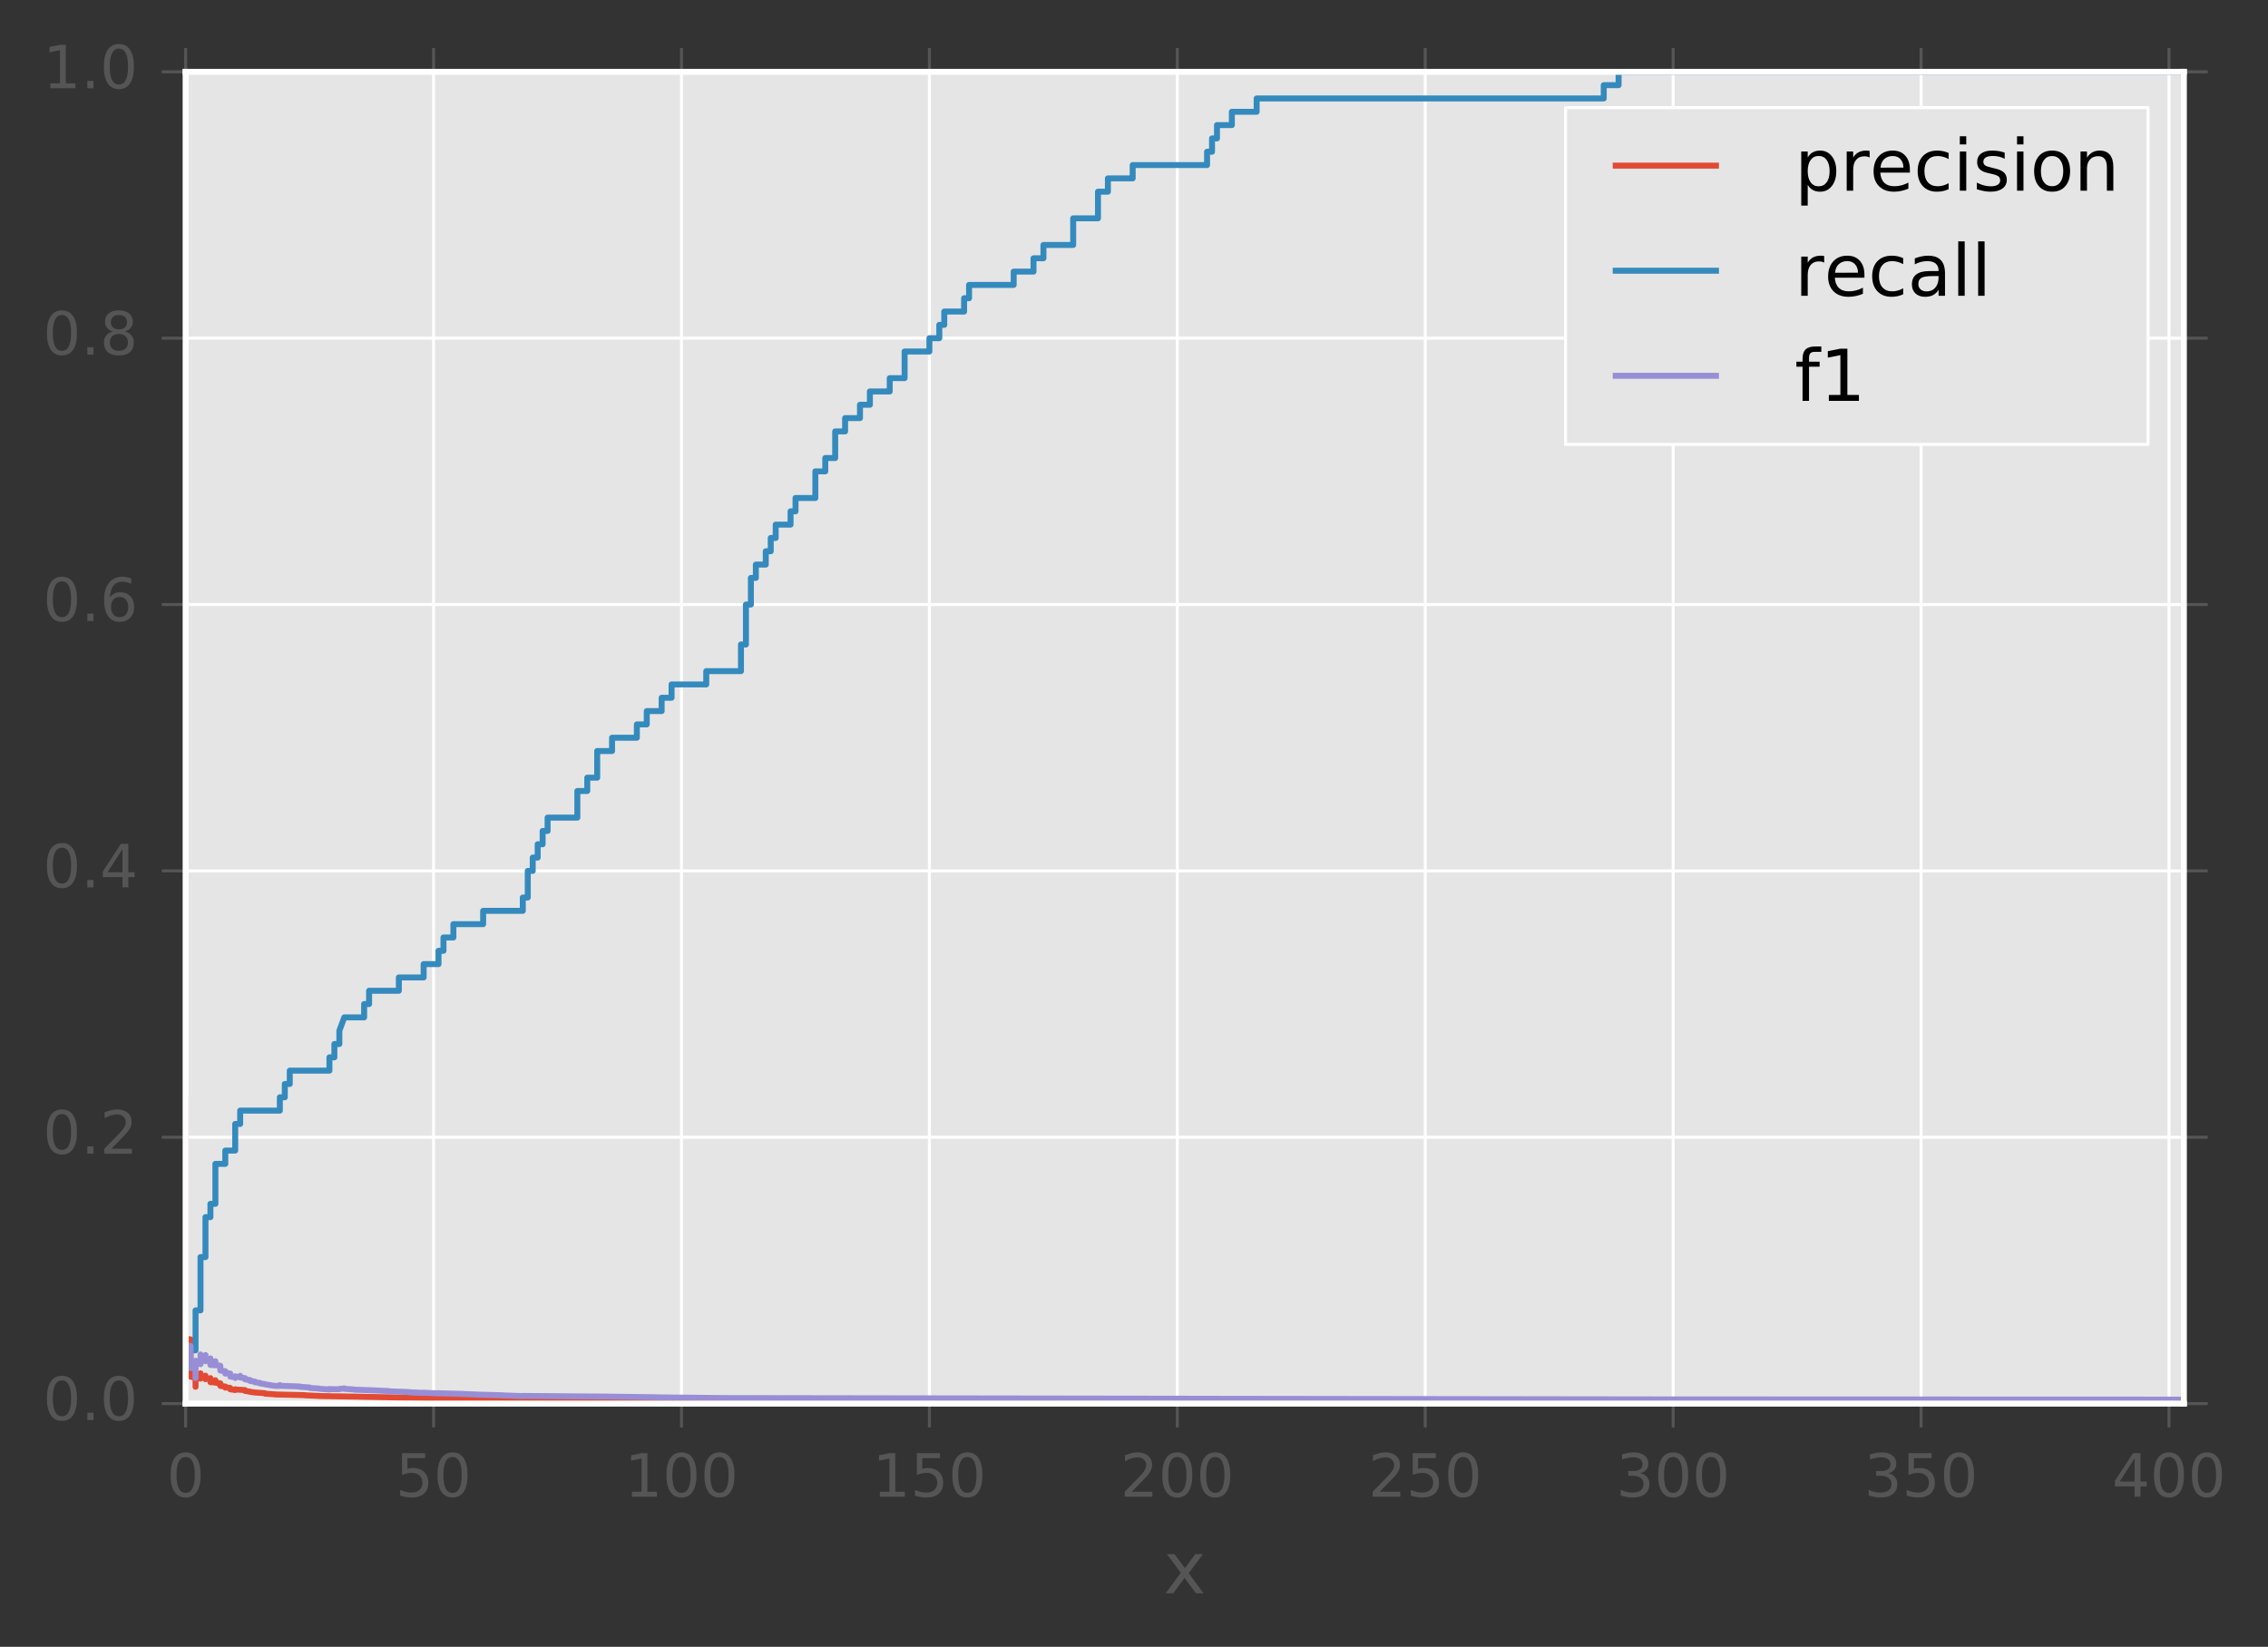 <?xml version="1.0" encoding="utf-8" standalone="no"?>
<!DOCTYPE svg PUBLIC "-//W3C//DTD SVG 1.1//EN"
  "http://www.w3.org/Graphics/SVG/1.1/DTD/svg11.dtd">
<!-- Created with matplotlib (http://matplotlib.org/) -->
<svg height="276pt" version="1.1" viewBox="0 0 380 276" width="380pt" xmlns="http://www.w3.org/2000/svg" xmlns:xlink="http://www.w3.org/1999/xlink">
 <rect x="0" y="0" width="380" height="276" fill="#333333" stroke="none"/>
 <defs>
  <style type="text/css">
*{stroke-linecap:butt;stroke-linejoin:round;stroke-miterlimit:100000;}
  </style>
 </defs>
 <g id="figure_1">
  <g id="patch_1">
   <path d="M 0 276.731 
L 380.155 276.731 
L 380.155 0 
L 0 0 
L 0 276.731 
z
" style="fill:none;"/>
  </g>
  <g id="axes_1">
   <g id="patch_2">
    <path d="M 31.103 235.239 
L 365.903 235.239 
L 365.903 12.039 
L 31.103 12.039 
z
" style="fill:#e5e5e5;"/>
   </g>
   <g id="matplotlib.axis_1">
    <g id="xtick_1">
     <g id="line2d_1">
      <path clip-path="url(#pf3ed01c62f)" d="M 31.103 235.239 
L 31.103 12.039 
" style="fill:none;stroke:#ffffff;stroke-linecap:square;stroke-width:0.5;"/>
     </g>
     <g id="line2d_2">
      <defs>
       <path d="M 0 0 
L 0 4 
" id="m84caf1f8f1" style="stroke:#555555;stroke-width:0.5;"/>
      </defs>
      <g>
       <use style="fill:#555555;stroke:#555555;stroke-width:0.5;" x="31.103" xlink:href="#m84caf1f8f1" y="235.239"/>
      </g>
     </g>
     <g id="line2d_3">
      <defs>
       <path d="M 0 0 
L 0 -4 
" id="m73a339c69c" style="stroke:#555555;stroke-width:0.5;"/>
      </defs>
      <g>
       <use style="fill:#555555;stroke:#555555;stroke-width:0.5;" x="31.103" xlink:href="#m73a339c69c" y="12.039"/>
      </g>
     </g>
     <g id="text_1">
      <!-- 0 -->
      <defs>
       <path d="M 31.781 66.406 
Q 24.172 66.406 20.328 58.906 
Q 16.5 51.422 16.5 36.375 
Q 16.5 21.391 20.328 13.891 
Q 24.172 6.391 31.781 6.391 
Q 39.453 6.391 43.281 13.891 
Q 47.125 21.391 47.125 36.375 
Q 47.125 51.422 43.281 58.906 
Q 39.453 66.406 31.781 66.406 
M 31.781 74.219 
Q 44.047 74.219 50.516 64.516 
Q 56.984 54.828 56.984 36.375 
Q 56.984 17.969 50.516 8.266 
Q 44.047 -1.422 31.781 -1.422 
Q 19.531 -1.422 13.062 8.266 
Q 6.594 17.969 6.594 36.375 
Q 6.594 54.828 13.062 64.516 
Q 19.531 74.219 31.781 74.219 
" id="BitstreamVeraSans-Roman-30"/>
      </defs>
      <g style="fill:#555555;" transform="translate(27.922 250.838)scale(0.1 -0.1)">
       <use xlink:href="#BitstreamVeraSans-Roman-30"/>
      </g>
     </g>
    </g>
    <g id="xtick_2">
     <g id="line2d_4">
      <path clip-path="url(#pf3ed01c62f)" d="M 72.642 235.239 
L 72.642 12.039 
" style="fill:none;stroke:#ffffff;stroke-linecap:square;stroke-width:0.5;"/>
     </g>
     <g id="line2d_5">
      <g>
       <use style="fill:#555555;stroke:#555555;stroke-width:0.5;" x="72.642" xlink:href="#m84caf1f8f1" y="235.239"/>
      </g>
     </g>
     <g id="line2d_6">
      <g>
       <use style="fill:#555555;stroke:#555555;stroke-width:0.5;" x="72.642" xlink:href="#m73a339c69c" y="12.039"/>
      </g>
     </g>
     <g id="text_2">
      <!-- 50 -->
      <defs>
       <path d="M 10.797 72.906 
L 49.516 72.906 
L 49.516 64.594 
L 19.828 64.594 
L 19.828 46.734 
Q 21.969 47.469 24.109 47.828 
Q 26.266 48.188 28.422 48.188 
Q 40.625 48.188 47.75 41.5 
Q 54.891 34.812 54.891 23.391 
Q 54.891 11.625 47.562 5.094 
Q 40.234 -1.422 26.906 -1.422 
Q 22.312 -1.422 17.547 -0.641 
Q 12.797 0.141 7.719 1.703 
L 7.719 11.625 
Q 12.109 9.234 16.797 8.062 
Q 21.484 6.891 26.703 6.891 
Q 35.156 6.891 40.078 11.328 
Q 45.016 15.766 45.016 23.391 
Q 45.016 31 40.078 35.438 
Q 35.156 39.891 26.703 39.891 
Q 22.75 39.891 18.812 39.016 
Q 14.891 38.141 10.797 36.281 
z
" id="BitstreamVeraSans-Roman-35"/>
      </defs>
      <g style="fill:#555555;" transform="translate(66.279 250.838)scale(0.1 -0.1)">
       <use xlink:href="#BitstreamVeraSans-Roman-35"/>
       <use x="63.623" xlink:href="#BitstreamVeraSans-Roman-30"/>
      </g>
     </g>
    </g>
    <g id="xtick_3">
     <g id="line2d_7">
      <path clip-path="url(#pf3ed01c62f)" d="M 114.18 235.239 
L 114.18 12.039 
" style="fill:none;stroke:#ffffff;stroke-linecap:square;stroke-width:0.5;"/>
     </g>
     <g id="line2d_8">
      <g>
       <use style="fill:#555555;stroke:#555555;stroke-width:0.5;" x="114.18" xlink:href="#m84caf1f8f1" y="235.239"/>
      </g>
     </g>
     <g id="line2d_9">
      <g>
       <use style="fill:#555555;stroke:#555555;stroke-width:0.5;" x="114.18" xlink:href="#m73a339c69c" y="12.039"/>
      </g>
     </g>
     <g id="text_3">
      <!-- 100 -->
      <defs>
       <path d="M 12.406 8.297 
L 28.516 8.297 
L 28.516 63.922 
L 10.984 60.406 
L 10.984 69.391 
L 28.422 72.906 
L 38.281 72.906 
L 38.281 8.297 
L 54.391 8.297 
L 54.391 0 
L 12.406 0 
z
" id="BitstreamVeraSans-Roman-31"/>
      </defs>
      <g style="fill:#555555;" transform="translate(104.636 250.838)scale(0.1 -0.1)">
       <use xlink:href="#BitstreamVeraSans-Roman-31"/>
       <use x="63.623" xlink:href="#BitstreamVeraSans-Roman-30"/>
       <use x="127.246" xlink:href="#BitstreamVeraSans-Roman-30"/>
      </g>
     </g>
    </g>
    <g id="xtick_4">
     <g id="line2d_10">
      <path clip-path="url(#pf3ed01c62f)" d="M 155.719 235.239 
L 155.719 12.039 
" style="fill:none;stroke:#ffffff;stroke-linecap:square;stroke-width:0.5;"/>
     </g>
     <g id="line2d_11">
      <g>
       <use style="fill:#555555;stroke:#555555;stroke-width:0.5;" x="155.719" xlink:href="#m84caf1f8f1" y="235.239"/>
      </g>
     </g>
     <g id="line2d_12">
      <g>
       <use style="fill:#555555;stroke:#555555;stroke-width:0.5;" x="155.719" xlink:href="#m73a339c69c" y="12.039"/>
      </g>
     </g>
     <g id="text_4">
      <!-- 150 -->
      <g style="fill:#555555;" transform="translate(146.175 250.838)scale(0.1 -0.1)">
       <use xlink:href="#BitstreamVeraSans-Roman-31"/>
       <use x="63.623" xlink:href="#BitstreamVeraSans-Roman-35"/>
       <use x="127.246" xlink:href="#BitstreamVeraSans-Roman-30"/>
      </g>
     </g>
    </g>
    <g id="xtick_5">
     <g id="line2d_13">
      <path clip-path="url(#pf3ed01c62f)" d="M 197.257 235.239 
L 197.257 12.039 
" style="fill:none;stroke:#ffffff;stroke-linecap:square;stroke-width:0.5;"/>
     </g>
     <g id="line2d_14">
      <g>
       <use style="fill:#555555;stroke:#555555;stroke-width:0.5;" x="197.257" xlink:href="#m84caf1f8f1" y="235.239"/>
      </g>
     </g>
     <g id="line2d_15">
      <g>
       <use style="fill:#555555;stroke:#555555;stroke-width:0.5;" x="197.257" xlink:href="#m73a339c69c" y="12.039"/>
      </g>
     </g>
     <g id="text_5">
      <!-- 200 -->
      <defs>
       <path d="M 19.188 8.297 
L 53.609 8.297 
L 53.609 0 
L 7.328 0 
L 7.328 8.297 
Q 12.938 14.109 22.625 23.891 
Q 32.328 33.688 34.812 36.531 
Q 39.547 41.844 41.422 45.531 
Q 43.312 49.219 43.312 52.781 
Q 43.312 58.594 39.234 62.25 
Q 35.156 65.922 28.609 65.922 
Q 23.969 65.922 18.812 64.312 
Q 13.672 62.703 7.812 59.422 
L 7.812 69.391 
Q 13.766 71.781 18.938 73 
Q 24.125 74.219 28.422 74.219 
Q 39.75 74.219 46.484 68.547 
Q 53.219 62.891 53.219 53.422 
Q 53.219 48.922 51.531 44.891 
Q 49.859 40.875 45.406 35.406 
Q 44.188 33.984 37.641 27.219 
Q 31.109 20.453 19.188 8.297 
" id="BitstreamVeraSans-Roman-32"/>
      </defs>
      <g style="fill:#555555;" transform="translate(187.713 250.838)scale(0.1 -0.1)">
       <use xlink:href="#BitstreamVeraSans-Roman-32"/>
       <use x="63.623" xlink:href="#BitstreamVeraSans-Roman-30"/>
       <use x="127.246" xlink:href="#BitstreamVeraSans-Roman-30"/>
      </g>
     </g>
    </g>
    <g id="xtick_6">
     <g id="line2d_16">
      <path clip-path="url(#pf3ed01c62f)" d="M 238.795 235.239 
L 238.795 12.039 
" style="fill:none;stroke:#ffffff;stroke-linecap:square;stroke-width:0.5;"/>
     </g>
     <g id="line2d_17">
      <g>
       <use style="fill:#555555;stroke:#555555;stroke-width:0.5;" x="238.795" xlink:href="#m84caf1f8f1" y="235.239"/>
      </g>
     </g>
     <g id="line2d_18">
      <g>
       <use style="fill:#555555;stroke:#555555;stroke-width:0.5;" x="238.795" xlink:href="#m73a339c69c" y="12.039"/>
      </g>
     </g>
     <g id="text_6">
      <!-- 250 -->
      <g style="fill:#555555;" transform="translate(229.252 250.838)scale(0.1 -0.1)">
       <use xlink:href="#BitstreamVeraSans-Roman-32"/>
       <use x="63.623" xlink:href="#BitstreamVeraSans-Roman-35"/>
       <use x="127.246" xlink:href="#BitstreamVeraSans-Roman-30"/>
      </g>
     </g>
    </g>
    <g id="xtick_7">
     <g id="line2d_19">
      <path clip-path="url(#pf3ed01c62f)" d="M 280.334 235.239 
L 280.334 12.039 
" style="fill:none;stroke:#ffffff;stroke-linecap:square;stroke-width:0.5;"/>
     </g>
     <g id="line2d_20">
      <g>
       <use style="fill:#555555;stroke:#555555;stroke-width:0.5;" x="280.334" xlink:href="#m84caf1f8f1" y="235.239"/>
      </g>
     </g>
     <g id="line2d_21">
      <g>
       <use style="fill:#555555;stroke:#555555;stroke-width:0.5;" x="280.334" xlink:href="#m73a339c69c" y="12.039"/>
      </g>
     </g>
     <g id="text_7">
      <!-- 300 -->
      <defs>
       <path d="M 40.578 39.312 
Q 47.656 37.797 51.625 33 
Q 55.609 28.219 55.609 21.188 
Q 55.609 10.406 48.188 4.484 
Q 40.766 -1.422 27.094 -1.422 
Q 22.516 -1.422 17.656 -0.516 
Q 12.797 0.391 7.625 2.203 
L 7.625 11.719 
Q 11.719 9.328 16.594 8.109 
Q 21.484 6.891 26.812 6.891 
Q 36.078 6.891 40.938 10.547 
Q 45.797 14.203 45.797 21.188 
Q 45.797 27.641 41.281 31.266 
Q 36.766 34.906 28.719 34.906 
L 20.219 34.906 
L 20.219 43.016 
L 29.109 43.016 
Q 36.375 43.016 40.234 45.922 
Q 44.094 48.828 44.094 54.297 
Q 44.094 59.906 40.109 62.906 
Q 36.141 65.922 28.719 65.922 
Q 24.656 65.922 20.016 65.031 
Q 15.375 64.156 9.812 62.312 
L 9.812 71.094 
Q 15.438 72.656 20.344 73.438 
Q 25.25 74.219 29.594 74.219 
Q 40.828 74.219 47.359 69.109 
Q 53.906 64.016 53.906 55.328 
Q 53.906 49.266 50.438 45.094 
Q 46.969 40.922 40.578 39.312 
" id="BitstreamVeraSans-Roman-33"/>
      </defs>
      <g style="fill:#555555;" transform="translate(270.79 250.838)scale(0.1 -0.1)">
       <use xlink:href="#BitstreamVeraSans-Roman-33"/>
       <use x="63.623" xlink:href="#BitstreamVeraSans-Roman-30"/>
       <use x="127.246" xlink:href="#BitstreamVeraSans-Roman-30"/>
      </g>
     </g>
    </g>
    <g id="xtick_8">
     <g id="line2d_22">
      <path clip-path="url(#pf3ed01c62f)" d="M 321.872 235.239 
L 321.872 12.039 
" style="fill:none;stroke:#ffffff;stroke-linecap:square;stroke-width:0.5;"/>
     </g>
     <g id="line2d_23">
      <g>
       <use style="fill:#555555;stroke:#555555;stroke-width:0.5;" x="321.872" xlink:href="#m84caf1f8f1" y="235.239"/>
      </g>
     </g>
     <g id="line2d_24">
      <g>
       <use style="fill:#555555;stroke:#555555;stroke-width:0.5;" x="321.872" xlink:href="#m73a339c69c" y="12.039"/>
      </g>
     </g>
     <g id="text_8">
      <!-- 350 -->
      <g style="fill:#555555;" transform="translate(312.329 250.838)scale(0.1 -0.1)">
       <use xlink:href="#BitstreamVeraSans-Roman-33"/>
       <use x="63.623" xlink:href="#BitstreamVeraSans-Roman-35"/>
       <use x="127.246" xlink:href="#BitstreamVeraSans-Roman-30"/>
      </g>
     </g>
    </g>
    <g id="xtick_9">
     <g id="line2d_25">
      <path clip-path="url(#pf3ed01c62f)" d="M 363.411 235.239 
L 363.411 12.039 
" style="fill:none;stroke:#ffffff;stroke-linecap:square;stroke-width:0.5;"/>
     </g>
     <g id="line2d_26">
      <g>
       <use style="fill:#555555;stroke:#555555;stroke-width:0.5;" x="363.411" xlink:href="#m84caf1f8f1" y="235.239"/>
      </g>
     </g>
     <g id="line2d_27">
      <g>
       <use style="fill:#555555;stroke:#555555;stroke-width:0.5;" x="363.411" xlink:href="#m73a339c69c" y="12.039"/>
      </g>
     </g>
     <g id="text_9">
      <!-- 400 -->
      <defs>
       <path d="M 37.797 64.312 
L 12.891 25.391 
L 37.797 25.391 
z
M 35.203 72.906 
L 47.609 72.906 
L 47.609 25.391 
L 58.016 25.391 
L 58.016 17.188 
L 47.609 17.188 
L 47.609 0 
L 37.797 0 
L 37.797 17.188 
L 4.891 17.188 
L 4.891 26.703 
z
" id="BitstreamVeraSans-Roman-34"/>
      </defs>
      <g style="fill:#555555;" transform="translate(353.867 250.838)scale(0.1 -0.1)">
       <use xlink:href="#BitstreamVeraSans-Roman-34"/>
       <use x="63.623" xlink:href="#BitstreamVeraSans-Roman-30"/>
       <use x="127.246" xlink:href="#BitstreamVeraSans-Roman-30"/>
      </g>
     </g>
    </g>
    <g id="text_10">
     <!-- x -->
     <defs>
      <path d="M 54.891 54.688 
L 35.109 28.078 
L 55.906 0 
L 45.312 0 
L 29.391 21.484 
L 13.484 0 
L 2.875 0 
L 24.125 28.609 
L 4.688 54.688 
L 15.281 54.688 
L 29.781 35.203 
L 44.281 54.688 
z
" id="BitstreamVeraSans-Roman-78"/>
     </defs>
     <g style="fill:#555555;" transform="translate(194.952 267.035)scale(0.12 -0.12)">
      <use xlink:href="#BitstreamVeraSans-Roman-78"/>
     </g>
    </g>
   </g>
   <g id="matplotlib.axis_2">
    <g id="ytick_1">
     <g id="line2d_28">
      <path clip-path="url(#pf3ed01c62f)" d="M 31.103 235.239 
L 365.903 235.239 
" style="fill:none;stroke:#ffffff;stroke-linecap:square;stroke-width:0.5;"/>
     </g>
     <g id="line2d_29">
      <defs>
       <path d="M 0 0 
L -4 0 
" id="m51b570d22f" style="stroke:#555555;stroke-width:0.5;"/>
      </defs>
      <g>
       <use style="fill:#555555;stroke:#555555;stroke-width:0.5;" x="31.103" xlink:href="#m51b570d22f" y="235.239"/>
      </g>
     </g>
     <g id="line2d_30">
      <defs>
       <path d="M 0 0 
L 4 0 
" id="m8d90c8b1c1" style="stroke:#555555;stroke-width:0.5;"/>
      </defs>
      <g>
       <use style="fill:#555555;stroke:#555555;stroke-width:0.5;" x="365.903" xlink:href="#m8d90c8b1c1" y="235.239"/>
      </g>
     </g>
     <g id="text_11">
      <!-- 0.0 -->
      <defs>
       <path d="M 10.688 12.406 
L 21 12.406 
L 21 0 
L 10.688 0 
z
" id="BitstreamVeraSans-Roman-2e"/>
      </defs>
      <g style="fill:#555555;" transform="translate(7.2 237.998)scale(0.1 -0.1)">
       <use xlink:href="#BitstreamVeraSans-Roman-30"/>
       <use x="63.623" xlink:href="#BitstreamVeraSans-Roman-2e"/>
       <use x="95.41" xlink:href="#BitstreamVeraSans-Roman-30"/>
      </g>
     </g>
    </g>
    <g id="ytick_2">
     <g id="line2d_31">
      <path clip-path="url(#pf3ed01c62f)" d="M 31.103 190.599 
L 365.903 190.599 
" style="fill:none;stroke:#ffffff;stroke-linecap:square;stroke-width:0.5;"/>
     </g>
     <g id="line2d_32">
      <g>
       <use style="fill:#555555;stroke:#555555;stroke-width:0.5;" x="31.103" xlink:href="#m51b570d22f" y="190.599"/>
      </g>
     </g>
     <g id="line2d_33">
      <g>
       <use style="fill:#555555;stroke:#555555;stroke-width:0.5;" x="365.903" xlink:href="#m8d90c8b1c1" y="190.599"/>
      </g>
     </g>
     <g id="text_12">
      <!-- 0.2 -->
      <g style="fill:#555555;" transform="translate(7.2 193.358)scale(0.1 -0.1)">
       <use xlink:href="#BitstreamVeraSans-Roman-30"/>
       <use x="63.623" xlink:href="#BitstreamVeraSans-Roman-2e"/>
       <use x="95.41" xlink:href="#BitstreamVeraSans-Roman-32"/>
      </g>
     </g>
    </g>
    <g id="ytick_3">
     <g id="line2d_34">
      <path clip-path="url(#pf3ed01c62f)" d="M 31.103 145.959 
L 365.903 145.959 
" style="fill:none;stroke:#ffffff;stroke-linecap:square;stroke-width:0.5;"/>
     </g>
     <g id="line2d_35">
      <g>
       <use style="fill:#555555;stroke:#555555;stroke-width:0.5;" x="31.103" xlink:href="#m51b570d22f" y="145.959"/>
      </g>
     </g>
     <g id="line2d_36">
      <g>
       <use style="fill:#555555;stroke:#555555;stroke-width:0.5;" x="365.903" xlink:href="#m8d90c8b1c1" y="145.959"/>
      </g>
     </g>
     <g id="text_13">
      <!-- 0.4 -->
      <g style="fill:#555555;" transform="translate(7.2 148.718)scale(0.1 -0.1)">
       <use xlink:href="#BitstreamVeraSans-Roman-30"/>
       <use x="63.623" xlink:href="#BitstreamVeraSans-Roman-2e"/>
       <use x="95.41" xlink:href="#BitstreamVeraSans-Roman-34"/>
      </g>
     </g>
    </g>
    <g id="ytick_4">
     <g id="line2d_37">
      <path clip-path="url(#pf3ed01c62f)" d="M 31.103 101.319 
L 365.903 101.319 
" style="fill:none;stroke:#ffffff;stroke-linecap:square;stroke-width:0.5;"/>
     </g>
     <g id="line2d_38">
      <g>
       <use style="fill:#555555;stroke:#555555;stroke-width:0.5;" x="31.103" xlink:href="#m51b570d22f" y="101.319"/>
      </g>
     </g>
     <g id="line2d_39">
      <g>
       <use style="fill:#555555;stroke:#555555;stroke-width:0.5;" x="365.903" xlink:href="#m8d90c8b1c1" y="101.319"/>
      </g>
     </g>
     <g id="text_14">
      <!-- 0.6 -->
      <defs>
       <path d="M 33.016 40.375 
Q 26.375 40.375 22.484 35.828 
Q 18.609 31.297 18.609 23.391 
Q 18.609 15.531 22.484 10.953 
Q 26.375 6.391 33.016 6.391 
Q 39.656 6.391 43.531 10.953 
Q 47.406 15.531 47.406 23.391 
Q 47.406 31.297 43.531 35.828 
Q 39.656 40.375 33.016 40.375 
M 52.594 71.297 
L 52.594 62.312 
Q 48.875 64.062 45.094 64.984 
Q 41.312 65.922 37.594 65.922 
Q 27.828 65.922 22.672 59.328 
Q 17.531 52.734 16.797 39.406 
Q 19.672 43.656 24.016 45.922 
Q 28.375 48.188 33.594 48.188 
Q 44.578 48.188 50.953 41.516 
Q 57.328 34.859 57.328 23.391 
Q 57.328 12.156 50.688 5.359 
Q 44.047 -1.422 33.016 -1.422 
Q 20.359 -1.422 13.672 8.266 
Q 6.984 17.969 6.984 36.375 
Q 6.984 53.656 15.188 63.938 
Q 23.391 74.219 37.203 74.219 
Q 40.922 74.219 44.703 73.484 
Q 48.484 72.75 52.594 71.297 
" id="BitstreamVeraSans-Roman-36"/>
      </defs>
      <g style="fill:#555555;" transform="translate(7.2 104.078)scale(0.1 -0.1)">
       <use xlink:href="#BitstreamVeraSans-Roman-30"/>
       <use x="63.623" xlink:href="#BitstreamVeraSans-Roman-2e"/>
       <use x="95.41" xlink:href="#BitstreamVeraSans-Roman-36"/>
      </g>
     </g>
    </g>
    <g id="ytick_5">
     <g id="line2d_40">
      <path clip-path="url(#pf3ed01c62f)" d="M 31.103 56.679 
L 365.903 56.679 
" style="fill:none;stroke:#ffffff;stroke-linecap:square;stroke-width:0.5;"/>
     </g>
     <g id="line2d_41">
      <g>
       <use style="fill:#555555;stroke:#555555;stroke-width:0.5;" x="31.103" xlink:href="#m51b570d22f" y="56.679"/>
      </g>
     </g>
     <g id="line2d_42">
      <g>
       <use style="fill:#555555;stroke:#555555;stroke-width:0.5;" x="365.903" xlink:href="#m8d90c8b1c1" y="56.679"/>
      </g>
     </g>
     <g id="text_15">
      <!-- 0.8 -->
      <defs>
       <path d="M 31.781 34.625 
Q 24.75 34.625 20.719 30.859 
Q 16.703 27.094 16.703 20.516 
Q 16.703 13.922 20.719 10.156 
Q 24.75 6.391 31.781 6.391 
Q 38.812 6.391 42.859 10.172 
Q 46.922 13.969 46.922 20.516 
Q 46.922 27.094 42.891 30.859 
Q 38.875 34.625 31.781 34.625 
M 21.922 38.812 
Q 15.578 40.375 12.031 44.719 
Q 8.5 49.078 8.5 55.328 
Q 8.5 64.062 14.719 69.141 
Q 20.953 74.219 31.781 74.219 
Q 42.672 74.219 48.875 69.141 
Q 55.078 64.062 55.078 55.328 
Q 55.078 49.078 51.531 44.719 
Q 48 40.375 41.703 38.812 
Q 48.828 37.156 52.797 32.312 
Q 56.781 27.484 56.781 20.516 
Q 56.781 9.906 50.312 4.234 
Q 43.844 -1.422 31.781 -1.422 
Q 19.734 -1.422 13.25 4.234 
Q 6.781 9.906 6.781 20.516 
Q 6.781 27.484 10.781 32.312 
Q 14.797 37.156 21.922 38.812 
M 18.312 54.391 
Q 18.312 48.734 21.844 45.562 
Q 25.391 42.391 31.781 42.391 
Q 38.141 42.391 41.719 45.562 
Q 45.312 48.734 45.312 54.391 
Q 45.312 60.062 41.719 63.234 
Q 38.141 66.406 31.781 66.406 
Q 25.391 66.406 21.844 63.234 
Q 18.312 60.062 18.312 54.391 
" id="BitstreamVeraSans-Roman-38"/>
      </defs>
      <g style="fill:#555555;" transform="translate(7.2 59.438)scale(0.1 -0.1)">
       <use xlink:href="#BitstreamVeraSans-Roman-30"/>
       <use x="63.623" xlink:href="#BitstreamVeraSans-Roman-2e"/>
       <use x="95.41" xlink:href="#BitstreamVeraSans-Roman-38"/>
      </g>
     </g>
    </g>
    <g id="ytick_6">
     <g id="line2d_43">
      <path clip-path="url(#pf3ed01c62f)" d="M 31.103 12.039 
L 365.903 12.039 
" style="fill:none;stroke:#ffffff;stroke-linecap:square;stroke-width:0.5;"/>
     </g>
     <g id="line2d_44">
      <g>
       <use style="fill:#555555;stroke:#555555;stroke-width:0.5;" x="31.103" xlink:href="#m51b570d22f" y="12.039"/>
      </g>
     </g>
     <g id="line2d_45">
      <g>
       <use style="fill:#555555;stroke:#555555;stroke-width:0.5;" x="365.903" xlink:href="#m8d90c8b1c1" y="12.039"/>
      </g>
     </g>
     <g id="text_16">
      <!-- 1.0 -->
      <g style="fill:#555555;" transform="translate(7.2 14.798)scale(0.1 -0.1)">
       <use xlink:href="#BitstreamVeraSans-Roman-31"/>
       <use x="63.623" xlink:href="#BitstreamVeraSans-Roman-2e"/>
       <use x="95.41" xlink:href="#BitstreamVeraSans-Roman-30"/>
      </g>
     </g>
    </g>
   </g>
   <g id="line2d_46">
    <path clip-path="url(#pf3ed01c62f)" d="M 31.103 235.239 
L 31.103 198.039 
L 31.103 198.039 
L 31.103 198.039 
L 31.103 210.439 
L 31.103 210.439 
L 31.103 210.439 
L 31.103 183.731 
L 31.103 209.485 
L 31.103 209.485 
L 31.103 224.61 
L 31.103 224.351 
L 31.934 224.482 
L 31.934 230.73 
L 32.765 230.863 
L 32.765 232.423 
L 32.765 231.229 
L 32.765 231.229 
L 32.765 230.575 
L 32.765 230.911 
L 33.595 231.028 
L 33.595 231.05 
L 33.595 231.05 
L 33.595 231.05 
L 33.595 230.166 
L 33.595 230.675 
L 34.426 230.791 
L 34.426 231.078 
L 34.426 231.078 
L 34.426 231.078 
L 34.426 230.707 
L 34.426 231.074 
L 34.426 231.074 
L 34.426 231.15 
L 34.426 231.15 
L 34.426 231.15 
L 34.426 230.561 
L 34.426 230.993 
L 35.257 231.106 
L 35.257 231.248 
L 35.257 231.248 
L 35.257 231.248 
L 35.257 230.969 
L 35.257 231.244 
L 35.257 231.244 
L 35.257 231.654 
L 36.088 231.685 
L 36.088 231.323 
L 36.088 231.683 
L 36.088 231.683 
L 36.088 231.735 
L 36.088 231.735 
L 36.088 231.735 
L 36.088 231.533 
L 36.088 231.73 
L 36.919 231.843 
L 36.919 232.265 
L 37.749 232.378 
L 37.749 232.562 
L 37.749 232.505 
L 38.58 232.616 
L 38.58 232.846 
L 39.411 232.958 
L 39.411 232.976 
L 39.411 232.976 
L 39.411 232.976 
L 39.411 232.832 
L 39.411 232.867 
L 41.072 232.98 
L 41.072 233.123 
L 41.903 233.235 
L 41.903 233.267 
L 42.734 233.378 
L 42.734 233.384 
L 44.395 233.496 
L 44.395 233.573 
L 46.057 233.685 
L 46.057 233.708 
L 51.042 233.822 
L 51.042 233.845 
L 53.534 233.957 
L 53.534 233.971 
L 60.18 234.084 
L 60.18 234.086 
L 65.995 234.199 
L 65.995 234.225 
L 71.811 234.337 
L 71.811 234.34 
L 79.288 234.452 
L 79.288 234.459 
L 85.934 234.571 
L 85.934 234.579 
L 106.703 234.692 
L 106.703 234.698 
L 106.703 234.698 
L 106.703 234.698 
L 106.703 234.687 
L 106.703 234.689 
L 168.18 234.802 
L 168.18 234.802 
L 365.903 234.902 
L 365.903 234.902 
" style="fill:none;stroke:#e24a33;stroke-linecap:square;"/>
   </g>
   <g id="line2d_47">
    <path clip-path="url(#pf3ed01c62f)" d="M 31.103 235.239 
L 31.103 233.007 
L 31.103 233.007 
L 31.103 233.007 
L 31.103 230.775 
L 31.103 230.775 
L 31.103 230.775 
L 31.103 228.543 
L 31.103 228.543 
L 31.103 228.543 
L 31.103 226.311 
L 31.103 226.311 
L 31.103 226.311 
L 31.934 226.311 
L 31.934 226.311 
L 31.934 226.311 
L 32.765 226.311 
L 32.765 226.311 
L 32.765 226.311 
L 32.765 224.079 
L 32.765 224.079 
L 32.765 224.079 
L 32.765 221.847 
L 32.765 221.847 
L 32.765 221.847 
L 32.765 219.615 
L 32.765 219.615 
L 32.765 219.615 
L 33.595 219.615 
L 33.595 219.615 
L 33.595 219.615 
L 33.595 217.383 
L 33.595 217.383 
L 33.595 217.383 
L 33.595 215.151 
L 33.595 215.151 
L 33.595 215.151 
L 33.595 212.919 
L 33.595 212.919 
L 33.595 212.919 
L 33.595 210.687 
L 33.595 210.687 
L 33.595 210.687 
L 34.426 210.687 
L 34.426 210.687 
L 34.426 210.687 
L 34.426 208.455 
L 34.426 208.455 
L 34.426 208.455 
L 34.426 206.223 
L 34.426 206.223 
L 34.426 206.223 
L 34.426 203.991 
L 34.426 203.991 
L 34.426 203.991 
L 35.257 203.991 
L 35.257 203.991 
L 35.257 203.991 
L 35.257 201.759 
L 35.257 201.759 
L 35.257 201.759 
L 36.088 201.759 
L 36.088 201.759 
L 36.088 201.759 
L 36.088 199.527 
L 36.088 199.527 
L 36.088 199.527 
L 36.088 197.295 
L 36.088 197.295 
L 36.088 197.295 
L 36.088 195.063 
L 36.088 195.063 
L 36.088 195.063 
L 36.919 195.063 
L 36.919 195.063 
L 36.919 195.063 
L 37.749 195.063 
L 37.749 195.063 
L 37.749 195.063 
L 37.749 192.831 
L 37.749 192.831 
L 37.749 192.831 
L 38.58 192.831 
L 38.58 192.831 
L 38.58 192.831 
L 39.411 192.831 
L 39.411 192.831 
L 39.411 192.831 
L 39.411 190.599 
L 39.411 190.599 
L 39.411 190.599 
L 39.411 188.367 
L 39.411 188.367 
L 39.411 188.367 
L 40.242 188.367 
L 40.242 188.367 
L 40.242 188.367 
L 40.242 186.135 
L 40.242 186.135 
L 40.242 186.135 
L 41.072 186.135 
L 41.072 186.135 
L 41.072 186.135 
L 41.903 186.135 
L 41.903 186.135 
L 41.903 186.135 
L 42.734 186.135 
L 42.734 186.135 
L 42.734 186.135 
L 43.565 186.135 
L 43.565 186.135 
L 43.565 186.135 
L 44.395 186.135 
L 44.395 186.135 
L 44.395 186.135 
L 45.226 186.135 
L 45.226 186.135 
L 45.226 186.135 
L 46.057 186.135 
L 46.057 186.135 
L 46.057 186.135 
L 46.888 186.135 
L 46.888 186.135 
L 46.888 186.135 
L 46.888 183.903 
L 46.888 183.903 
L 46.888 183.903 
L 47.719 183.903 
L 47.719 183.903 
L 47.719 183.903 
L 47.719 181.671 
L 47.719 181.671 
L 47.719 181.671 
L 48.549 181.671 
L 48.549 181.671 
L 48.549 181.671 
L 48.549 179.439 
L 48.549 179.439 
L 48.549 179.439 
L 49.38 179.439 
L 49.38 179.439 
L 49.38 179.439 
L 50.211 179.439 
L 50.211 179.439 
L 50.211 179.439 
L 51.042 179.439 
L 51.042 179.439 
L 51.042 179.439 
L 51.872 179.439 
L 51.872 179.439 
L 51.872 179.439 
L 52.703 179.439 
L 52.703 179.439 
L 52.703 179.439 
L 53.534 179.439 
L 53.534 179.439 
L 53.534 179.439 
L 54.365 179.439 
L 54.365 179.439 
L 54.365 179.439 
L 55.195 179.439 
L 55.195 179.439 
L 55.195 179.439 
L 55.195 177.207 
L 55.195 177.207 
L 55.195 177.207 
L 56.026 177.207 
L 56.026 177.207 
L 56.026 177.207 
L 56.026 174.975 
L 56.026 174.975 
L 56.026 174.975 
L 56.857 174.975 
L 56.857 174.975 
L 56.857 174.975 
L 56.857 172.743 
L 56.857 172.743 
L 56.857 172.743 
L 57.688 170.511 
L 57.688 170.511 
L 57.688 170.511 
L 58.519 170.511 
L 58.519 170.511 
L 58.519 170.511 
L 59.349 170.511 
L 59.349 170.511 
L 59.349 170.511 
L 60.18 170.511 
L 60.18 170.511 
L 60.18 170.511 
L 61.011 170.511 
L 61.011 170.511 
L 61.011 170.511 
L 61.011 168.279 
L 61.011 168.279 
L 61.011 168.279 
L 61.842 168.279 
L 61.842 168.279 
L 61.842 168.279 
L 61.842 166.047 
L 61.842 166.047 
L 61.842 166.047 
L 62.672 166.047 
L 62.672 166.047 
L 62.672 166.047 
L 63.503 166.047 
L 63.503 166.047 
L 63.503 166.047 
L 64.334 166.047 
L 64.334 166.047 
L 64.334 166.047 
L 65.165 166.047 
L 65.165 166.047 
L 65.165 166.047 
L 65.995 166.047 
L 65.995 166.047 
L 65.995 166.047 
L 66.826 166.047 
L 66.826 166.047 
L 66.826 166.047 
L 66.826 163.815 
L 66.826 163.815 
L 66.826 163.815 
L 67.657 163.815 
L 67.657 163.815 
L 67.657 163.815 
L 68.488 163.815 
L 68.488 163.815 
L 68.488 163.815 
L 69.319 163.815 
L 69.319 163.815 
L 69.319 163.815 
L 70.149 163.815 
L 70.149 163.815 
L 70.149 163.815 
L 70.98 163.815 
L 70.98 163.815 
L 70.98 163.815 
L 70.98 161.583 
L 70.98 161.583 
L 70.98 161.583 
L 71.811 161.583 
L 71.811 161.583 
L 71.811 161.583 
L 72.642 161.583 
L 72.642 161.583 
L 72.642 161.583 
L 73.472 161.583 
L 73.472 161.583 
L 73.472 161.583 
L 73.472 159.351 
L 73.472 159.351 
L 73.472 159.351 
L 74.303 159.351 
L 74.303 159.351 
L 74.303 159.351 
L 74.303 157.119 
L 74.303 157.119 
L 74.303 157.119 
L 75.134 157.119 
L 75.134 157.119 
L 75.134 157.119 
L 75.965 157.119 
L 75.965 157.119 
L 75.965 157.119 
L 75.965 154.887 
L 75.965 154.887 
L 75.965 154.887 
L 76.795 154.887 
L 76.795 154.887 
L 76.795 154.887 
L 77.626 154.887 
L 77.626 154.887 
L 77.626 154.887 
L 78.457 154.887 
L 78.457 154.887 
L 78.457 154.887 
L 79.288 154.887 
L 79.288 154.887 
L 79.288 154.887 
L 80.119 154.887 
L 80.119 154.887 
L 80.119 154.887 
L 80.949 154.887 
L 80.949 154.887 
L 80.949 154.887 
L 80.949 152.655 
L 80.949 152.655 
L 80.949 152.655 
L 81.78 152.655 
L 81.78 152.655 
L 81.78 152.655 
L 82.611 152.655 
L 82.611 152.655 
L 82.611 152.655 
L 83.442 152.655 
L 83.442 152.655 
L 83.442 152.655 
L 84.272 152.655 
L 84.272 152.655 
L 84.272 152.655 
L 85.103 152.655 
L 85.103 152.655 
L 85.103 152.655 
L 85.934 152.655 
L 85.934 152.655 
L 85.934 152.655 
L 86.765 152.655 
L 86.765 152.655 
L 86.765 152.655 
L 87.595 152.655 
L 87.595 152.655 
L 87.595 152.655 
L 87.595 150.423 
L 87.595 150.423 
L 87.595 150.423 
L 88.426 150.423 
L 88.426 150.423 
L 88.426 150.423 
L 88.426 148.191 
L 88.426 148.191 
L 88.426 148.191 
L 88.426 145.959 
L 88.426 145.959 
L 88.426 145.959 
L 89.257 145.959 
L 89.257 145.959 
L 89.257 145.959 
L 89.257 143.727 
L 89.257 143.727 
L 89.257 143.727 
L 90.088 143.727 
L 90.088 143.727 
L 90.088 143.727 
L 90.088 141.495 
L 90.088 141.495 
L 90.088 141.495 
L 90.919 141.495 
L 90.919 141.495 
L 90.919 141.495 
L 90.919 139.263 
L 90.919 139.263 
L 90.919 139.263 
L 91.749 139.263 
L 91.749 139.263 
L 91.749 139.263 
L 91.749 137.031 
L 91.749 137.031 
L 91.749 137.031 
L 92.58 137.031 
L 92.58 137.031 
L 92.58 137.031 
L 93.411 137.031 
L 93.411 137.031 
L 93.411 137.031 
L 94.242 137.031 
L 94.242 137.031 
L 94.242 137.031 
L 95.072 137.031 
L 95.072 137.031 
L 95.072 137.031 
L 95.903 137.031 
L 95.903 137.031 
L 95.903 137.031 
L 96.734 137.031 
L 96.734 137.031 
L 96.734 137.031 
L 96.734 134.799 
L 96.734 134.799 
L 96.734 134.799 
L 96.734 132.567 
L 96.734 132.567 
L 96.734 132.567 
L 97.565 132.567 
L 97.565 132.567 
L 97.565 132.567 
L 98.395 132.567 
L 98.395 132.567 
L 98.395 132.567 
L 98.395 130.335 
L 98.395 130.335 
L 98.395 130.335 
L 99.226 130.335 
L 99.226 130.335 
L 99.226 130.335 
L 100.057 130.335 
L 100.057 130.335 
L 100.057 130.335 
L 100.057 128.103 
L 100.057 128.103 
L 100.057 128.103 
L 100.057 125.871 
L 100.057 125.871 
L 100.057 125.871 
L 100.888 125.871 
L 100.888 125.871 
L 100.888 125.871 
L 101.719 125.871 
L 101.719 125.871 
L 101.719 125.871 
L 102.549 125.871 
L 102.549 125.871 
L 102.549 125.871 
L 102.549 123.639 
L 102.549 123.639 
L 102.549 123.639 
L 103.38 123.639 
L 103.38 123.639 
L 103.38 123.639 
L 104.211 123.639 
L 104.211 123.639 
L 104.211 123.639 
L 105.042 123.639 
L 105.042 123.639 
L 105.042 123.639 
L 105.872 123.639 
L 105.872 123.639 
L 105.872 123.639 
L 106.703 123.639 
L 106.703 123.639 
L 106.703 123.639 
L 106.703 121.407 
L 106.703 121.407 
L 106.703 121.407 
L 107.534 121.407 
L 107.534 121.407 
L 107.534 121.407 
L 108.365 121.407 
L 108.365 121.407 
L 108.365 121.407 
L 108.365 119.175 
L 108.365 119.175 
L 108.365 119.175 
L 109.195 119.175 
L 109.195 119.175 
L 109.195 119.175 
L 110.026 119.175 
L 110.026 119.175 
L 110.026 119.175 
L 110.857 119.175 
L 110.857 119.175 
L 110.857 119.175 
L 110.857 116.943 
L 110.857 116.943 
L 110.857 116.943 
L 111.688 116.943 
L 111.688 116.943 
L 111.688 116.943 
L 112.519 116.943 
L 112.519 116.943 
L 112.519 116.943 
L 112.519 114.711 
L 112.519 114.711 
L 112.519 114.711 
L 113.349 114.711 
L 113.349 114.711 
L 113.349 114.711 
L 114.18 114.711 
L 114.18 114.711 
L 114.18 114.711 
L 115.011 114.711 
L 115.011 114.711 
L 115.011 114.711 
L 115.842 114.711 
L 115.842 114.711 
L 115.842 114.711 
L 116.672 114.711 
L 116.672 114.711 
L 116.672 114.711 
L 117.503 114.711 
L 117.503 114.711 
L 117.503 114.711 
L 118.334 114.711 
L 118.334 114.711 
L 118.334 114.711 
L 118.334 112.479 
L 118.334 112.479 
L 118.334 112.479 
L 119.165 112.479 
L 119.165 112.479 
L 119.165 112.479 
L 119.995 112.479 
L 119.995 112.479 
L 119.995 112.479 
L 120.826 112.479 
L 120.826 112.479 
L 120.826 112.479 
L 121.657 112.479 
L 121.657 112.479 
L 121.657 112.479 
L 122.488 112.479 
L 122.488 112.479 
L 122.488 112.479 
L 123.319 112.479 
L 123.319 112.479 
L 123.319 112.479 
L 124.149 112.479 
L 124.149 112.479 
L 124.149 112.479 
L 124.149 110.247 
L 124.149 110.247 
L 124.149 110.247 
L 124.149 108.015 
L 124.149 108.015 
L 124.149 108.015 
L 124.98 108.015 
L 124.98 108.015 
L 124.98 108.015 
L 124.98 105.783 
L 124.98 105.783 
L 124.98 105.783 
L 124.98 103.551 
L 124.98 103.551 
L 124.98 103.551 
L 124.98 101.319 
L 124.98 101.319 
L 124.98 101.319 
L 125.811 101.319 
L 125.811 101.319 
L 125.811 101.319 
L 125.811 99.087 
L 125.811 99.087 
L 125.811 99.087 
L 125.811 96.855 
L 125.811 96.855 
L 125.811 96.855 
L 126.642 96.855 
L 126.642 96.855 
L 126.642 96.855 
L 126.642 94.623 
L 126.642 94.623 
L 126.642 94.623 
L 127.472 94.623 
L 127.472 94.623 
L 127.472 94.623 
L 128.303 94.623 
L 128.303 94.623 
L 128.303 94.623 
L 128.303 92.391 
L 129.134 92.391 
L 129.134 92.391 
L 129.134 90.159 
L 129.134 90.159 
L 129.965 90.159 
L 129.965 90.159 
L 129.965 87.927 
L 129.965 87.927 
L 132.457 87.927 
L 132.457 87.927 
L 132.457 85.695 
L 132.457 85.695 
L 133.288 85.695 
L 133.288 85.695 
L 133.288 83.463 
L 133.288 83.463 
L 136.611 83.463 
L 136.611 83.463 
L 136.611 78.999 
L 136.611 78.999 
L 138.272 78.999 
L 138.272 78.999 
L 138.272 76.767 
L 138.272 76.767 
L 139.934 76.767 
L 139.934 76.767 
L 139.934 72.303 
L 139.934 72.303 
L 141.595 72.303 
L 141.595 72.303 
L 141.595 70.071 
L 141.595 70.071 
L 144.088 70.071 
L 144.088 70.071 
L 144.088 67.839 
L 144.088 67.839 
L 145.749 67.839 
L 145.749 67.839 
L 145.749 65.607 
L 145.749 65.607 
L 149.072 65.607 
L 149.072 65.607 
L 149.072 63.375 
L 149.072 63.375 
L 151.565 63.375 
L 151.565 63.375 
L 151.565 58.911 
L 151.565 58.911 
L 155.719 58.911 
L 155.719 58.911 
L 155.719 56.679 
L 155.719 56.679 
L 157.38 56.679 
L 157.38 56.679 
L 157.38 54.447 
L 157.38 54.447 
L 158.211 54.447 
L 158.211 54.447 
L 158.211 52.215 
L 158.211 52.215 
L 161.534 52.215 
L 161.534 52.215 
L 161.534 49.983 
L 161.534 49.983 
L 162.365 49.983 
L 162.365 49.983 
L 162.365 47.751 
L 162.365 47.751 
L 169.842 47.751 
L 169.842 47.751 
L 169.842 45.519 
L 169.842 45.519 
L 173.165 45.519 
L 173.165 45.519 
L 173.165 43.287 
L 173.165 43.287 
L 174.826 43.287 
L 174.826 43.287 
L 174.826 41.055 
L 174.826 41.055 
L 179.811 41.055 
L 179.811 41.055 
L 179.811 36.591 
L 179.811 36.591 
L 183.965 36.591 
L 183.965 36.591 
L 183.965 32.127 
L 183.965 32.127 
L 185.626 32.127 
L 185.626 32.127 
L 185.626 29.895 
L 185.626 29.895 
L 189.78 29.895 
L 189.78 29.895 
L 189.78 27.663 
L 189.78 27.663 
L 202.242 27.663 
L 202.242 27.663 
L 202.242 25.431 
L 202.242 25.431 
L 203.072 25.431 
L 203.072 25.431 
L 203.072 23.199 
L 203.072 23.199 
L 203.903 23.199 
L 203.903 23.199 
L 203.903 20.967 
L 203.903 20.967 
L 206.395 20.967 
L 206.395 20.967 
L 206.395 18.735 
L 206.395 18.735 
L 210.549 18.735 
L 210.549 18.735 
L 210.549 16.503 
L 210.549 16.503 
L 268.703 16.503 
L 268.703 16.503 
L 268.703 14.271 
L 268.703 14.271 
L 271.195 14.271 
L 271.195 14.271 
L 271.195 12.039 
L 271.195 12.039 
L 365.903 12.039 
L 365.903 12.039 
" style="fill:none;stroke:#348abd;stroke-linecap:square;"/>
   </g>
   <g id="line2d_48">
    <path clip-path="url(#pf3ed01c62f)" d="M 31.103 235.239 
L 31.103 231.028 
L 31.103 231.028 
L 31.103 231.028 
L 31.103 231.144 
L 31.103 231.144 
L 31.103 231.144 
L 31.103 223.388 
L 31.103 225.428 
L 31.934 225.587 
L 31.934 229.247 
L 32.765 229.365 
L 32.765 230.957 
L 32.765 230.036 
L 32.765 230.036 
L 32.765 228.056 
L 32.765 228.461 
L 33.595 228.576 
L 33.595 228.633 
L 33.595 228.633 
L 33.595 228.633 
L 33.595 227.003 
L 33.595 227.543 
L 34.426 227.661 
L 34.426 228.123 
L 34.426 228.123 
L 34.426 228.123 
L 34.426 227.487 
L 34.426 228.116 
L 34.426 228.116 
L 34.426 228.144 
L 34.426 228.144 
L 34.426 228.144 
L 34.426 227.102 
L 34.426 227.763 
L 35.257 227.878 
L 35.257 228.161 
L 35.257 228.161 
L 35.257 228.161 
L 35.257 227.664 
L 35.257 228.161 
L 35.257 228.161 
L 35.257 228.763 
L 36.088 228.813 
L 36.088 228.14 
L 36.088 228.808 
L 36.088 228.808 
L 36.088 228.824 
L 36.088 228.824 
L 36.088 228.824 
L 36.088 228.453 
L 36.088 228.785 
L 36.919 228.897 
L 36.919 229.701 
L 37.749 229.814 
L 37.749 230.22 
L 37.749 230.102 
L 38.58 230.214 
L 38.58 230.708 
L 39.411 230.822 
L 39.411 230.942 
L 39.411 230.942 
L 39.411 230.942 
L 39.411 230.659 
L 39.411 230.723 
L 40.242 230.794 
L 40.242 230.585 
L 40.242 230.793 
L 40.242 230.793 
L 40.242 230.863 
L 41.072 230.975 
L 41.072 231.183 
L 41.903 231.295 
L 41.903 231.447 
L 42.734 231.559 
L 42.734 231.664 
L 43.565 231.776 
L 43.565 231.858 
L 44.395 231.97 
L 44.395 232.016 
L 45.226 232.127 
L 45.226 232.152 
L 46.057 232.263 
L 46.057 232.269 
L 46.888 232.271 
L 46.888 232.137 
L 46.888 232.253 
L 50.211 232.367 
L 50.211 232.419 
L 51.872 232.532 
L 51.872 232.611 
L 53.534 232.723 
L 53.534 232.759 
L 55.195 232.871 
L 55.195 232.88 
L 55.195 232.88 
L 55.195 232.88 
L 55.195 232.786 
L 55.195 232.811 
L 56.857 232.83 
L 56.857 232.778 
L 57.688 232.69 
L 57.688 232.761 
L 59.349 232.873 
L 59.349 232.905 
L 62.672 233.017 
L 62.672 233.023 
L 65.165 233.135 
L 65.165 233.186 
L 68.488 233.298 
L 68.488 233.334 
L 70.98 233.445 
L 70.98 233.45 
L 70.98 233.45 
L 70.98 233.45 
L 70.98 233.394 
L 70.98 233.419 
L 73.472 233.53 
L 73.472 233.533 
L 73.472 233.533 
L 73.472 233.533 
L 73.472 233.482 
L 73.472 233.503 
L 77.626 233.615 
L 77.626 233.62 
L 80.119 233.732 
L 80.119 233.733 
L 84.272 233.844 
L 84.272 233.867 
L 87.595 233.978 
L 87.595 233.979 
L 87.595 233.979 
L 87.595 233.979 
L 87.595 233.946 
L 87.595 233.953 
L 101.719 234.066 
L 101.719 234.066 
L 110.026 234.178 
L 110.026 234.193 
L 120.826 234.305 
L 120.826 234.31 
L 199.749 234.424 
L 199.749 234.427 
L 280.334 234.539 
L 280.334 234.539 
L 365.903 234.567 
L 365.903 234.567 
" style="fill:none;stroke:#988ed5;stroke-linecap:square;"/>
   </g>
   <g id="patch_3">
    <path d="M 31.103 12.039 
L 365.903 12.039 
" style="fill:none;stroke:#ffffff;stroke-linecap:square;stroke-linejoin:miter;"/>
   </g>
   <g id="patch_4">
    <path d="M 365.903 235.239 
L 365.903 12.039 
" style="fill:none;stroke:#ffffff;stroke-linecap:square;stroke-linejoin:miter;"/>
   </g>
   <g id="patch_5">
    <path d="M 31.103 235.239 
L 365.903 235.239 
" style="fill:none;stroke:#ffffff;stroke-linecap:square;stroke-linejoin:miter;"/>
   </g>
   <g id="patch_6">
    <path d="M 31.103 235.239 
L 31.103 12.039 
" style="fill:none;stroke:#ffffff;stroke-linecap:square;stroke-linejoin:miter;"/>
   </g>
   <g id="legend_1">
    <g id="patch_7">
     <path d="M 262.308 74.48 
L 359.903 74.48 
L 359.903 18.039 
L 262.308 18.039 
z
" style="fill:#e5e5e5;stroke:#ffffff;stroke-linejoin:miter;stroke-width:0.5;"/>
    </g>
    <g id="line2d_49">
     <path d="M 270.707 27.757 
L 287.507 27.757 
" style="fill:none;stroke:#e24a33;stroke-linecap:square;"/>
    </g>
    <g id="line2d_50"/>
    <g id="text_17">
     <!-- precision -->
     <defs>
      <path d="M 54.891 33.016 
L 54.891 0 
L 45.906 0 
L 45.906 32.719 
Q 45.906 40.484 42.875 44.328 
Q 39.844 48.188 33.797 48.188 
Q 26.516 48.188 22.312 43.547 
Q 18.109 38.922 18.109 30.906 
L 18.109 0 
L 9.078 0 
L 9.078 54.688 
L 18.109 54.688 
L 18.109 46.188 
Q 21.344 51.125 25.703 53.562 
Q 30.078 56 35.797 56 
Q 45.219 56 50.047 50.172 
Q 54.891 44.344 54.891 33.016 
" id="BitstreamVeraSans-Roman-6e"/>
      <path d="M 30.609 48.391 
Q 23.391 48.391 19.188 42.75 
Q 14.984 37.109 14.984 27.297 
Q 14.984 17.484 19.156 11.844 
Q 23.344 6.203 30.609 6.203 
Q 37.797 6.203 41.984 11.859 
Q 46.188 17.531 46.188 27.297 
Q 46.188 37.016 41.984 42.703 
Q 37.797 48.391 30.609 48.391 
M 30.609 56 
Q 42.328 56 49.016 48.375 
Q 55.719 40.766 55.719 27.297 
Q 55.719 13.875 49.016 6.219 
Q 42.328 -1.422 30.609 -1.422 
Q 18.844 -1.422 12.172 6.219 
Q 5.516 13.875 5.516 27.297 
Q 5.516 40.766 12.172 48.375 
Q 18.844 56 30.609 56 
" id="BitstreamVeraSans-Roman-6f"/>
      <path d="M 9.422 54.688 
L 18.406 54.688 
L 18.406 0 
L 9.422 0 
z
M 9.422 75.984 
L 18.406 75.984 
L 18.406 64.594 
L 9.422 64.594 
z
" id="BitstreamVeraSans-Roman-69"/>
      <path d="M 18.109 8.203 
L 18.109 -20.797 
L 9.078 -20.797 
L 9.078 54.688 
L 18.109 54.688 
L 18.109 46.391 
Q 20.953 51.266 25.266 53.625 
Q 29.594 56 35.594 56 
Q 45.562 56 51.781 48.094 
Q 58.016 40.188 58.016 27.297 
Q 58.016 14.406 51.781 6.484 
Q 45.562 -1.422 35.594 -1.422 
Q 29.594 -1.422 25.266 0.953 
Q 20.953 3.328 18.109 8.203 
M 48.688 27.297 
Q 48.688 37.203 44.609 42.844 
Q 40.531 48.484 33.406 48.484 
Q 26.266 48.484 22.188 42.844 
Q 18.109 37.203 18.109 27.297 
Q 18.109 17.391 22.188 11.75 
Q 26.266 6.109 33.406 6.109 
Q 40.531 6.109 44.609 11.75 
Q 48.688 17.391 48.688 27.297 
" id="BitstreamVeraSans-Roman-70"/>
      <path d="M 56.203 29.594 
L 56.203 25.203 
L 14.891 25.203 
Q 15.484 15.922 20.484 11.062 
Q 25.484 6.203 34.422 6.203 
Q 39.594 6.203 44.453 7.469 
Q 49.312 8.734 54.109 11.281 
L 54.109 2.781 
Q 49.266 0.734 44.188 -0.344 
Q 39.109 -1.422 33.891 -1.422 
Q 20.797 -1.422 13.156 6.188 
Q 5.516 13.812 5.516 26.812 
Q 5.516 40.234 12.766 48.109 
Q 20.016 56 32.328 56 
Q 43.359 56 49.781 48.891 
Q 56.203 41.797 56.203 29.594 
M 47.219 32.234 
Q 47.125 39.594 43.094 43.984 
Q 39.062 48.391 32.422 48.391 
Q 24.906 48.391 20.391 44.141 
Q 15.875 39.891 15.188 32.172 
z
" id="BitstreamVeraSans-Roman-65"/>
      <path d="M 41.109 46.297 
Q 39.594 47.172 37.812 47.578 
Q 36.031 48 33.891 48 
Q 26.266 48 22.188 43.047 
Q 18.109 38.094 18.109 28.812 
L 18.109 0 
L 9.078 0 
L 9.078 54.688 
L 18.109 54.688 
L 18.109 46.188 
Q 20.953 51.172 25.484 53.578 
Q 30.031 56 36.531 56 
Q 37.453 56 38.578 55.875 
Q 39.703 55.766 41.062 55.516 
z
" id="BitstreamVeraSans-Roman-72"/>
      <path d="M 44.281 53.078 
L 44.281 44.578 
Q 40.484 46.531 36.375 47.5 
Q 32.281 48.484 27.875 48.484 
Q 21.188 48.484 17.844 46.438 
Q 14.5 44.391 14.5 40.281 
Q 14.5 37.156 16.891 35.375 
Q 19.281 33.594 26.516 31.984 
L 29.594 31.297 
Q 39.156 29.25 43.188 25.516 
Q 47.219 21.781 47.219 15.094 
Q 47.219 7.469 41.188 3.016 
Q 35.156 -1.422 24.609 -1.422 
Q 20.219 -1.422 15.453 -0.562 
Q 10.688 0.297 5.422 2 
L 5.422 11.281 
Q 10.406 8.688 15.234 7.391 
Q 20.062 6.109 24.812 6.109 
Q 31.156 6.109 34.562 8.281 
Q 37.984 10.453 37.984 14.406 
Q 37.984 18.062 35.516 20.016 
Q 33.062 21.969 24.703 23.781 
L 21.578 24.516 
Q 13.234 26.266 9.516 29.906 
Q 5.812 33.547 5.812 39.891 
Q 5.812 47.609 11.281 51.797 
Q 16.75 56 26.812 56 
Q 31.781 56 36.172 55.266 
Q 40.578 54.547 44.281 53.078 
" id="BitstreamVeraSans-Roman-73"/>
      <path d="M 48.781 52.594 
L 48.781 44.188 
Q 44.969 46.297 41.141 47.344 
Q 37.312 48.391 33.406 48.391 
Q 24.656 48.391 19.812 42.844 
Q 14.984 37.312 14.984 27.297 
Q 14.984 17.281 19.812 11.734 
Q 24.656 6.203 33.406 6.203 
Q 37.312 6.203 41.141 7.25 
Q 44.969 8.297 48.781 10.406 
L 48.781 2.094 
Q 45.016 0.344 40.984 -0.531 
Q 36.969 -1.422 32.422 -1.422 
Q 20.062 -1.422 12.781 6.344 
Q 5.516 14.109 5.516 27.297 
Q 5.516 40.672 12.859 48.328 
Q 20.219 56 33.016 56 
Q 37.156 56 41.109 55.141 
Q 45.062 54.297 48.781 52.594 
" id="BitstreamVeraSans-Roman-63"/>
     </defs>
     <g transform="translate(300.707 31.957)scale(0.12 -0.12)">
      <use xlink:href="#BitstreamVeraSans-Roman-70"/>
      <use x="63.477" xlink:href="#BitstreamVeraSans-Roman-72"/>
      <use x="104.559" xlink:href="#BitstreamVeraSans-Roman-65"/>
      <use x="166.082" xlink:href="#BitstreamVeraSans-Roman-63"/>
      <use x="221.062" xlink:href="#BitstreamVeraSans-Roman-69"/>
      <use x="248.846" xlink:href="#BitstreamVeraSans-Roman-73"/>
      <use x="300.945" xlink:href="#BitstreamVeraSans-Roman-69"/>
      <use x="328.729" xlink:href="#BitstreamVeraSans-Roman-6f"/>
      <use x="389.91" xlink:href="#BitstreamVeraSans-Roman-6e"/>
     </g>
    </g>
    <g id="line2d_51">
     <path d="M 270.707 45.371 
L 287.507 45.371 
" style="fill:none;stroke:#348abd;stroke-linecap:square;"/>
    </g>
    <g id="line2d_52"/>
    <g id="text_18">
     <!-- recall -->
     <defs>
      <path d="M 34.281 27.484 
Q 23.391 27.484 19.188 25 
Q 14.984 22.516 14.984 16.5 
Q 14.984 11.719 18.141 8.906 
Q 21.297 6.109 26.703 6.109 
Q 34.188 6.109 38.703 11.406 
Q 43.219 16.703 43.219 25.484 
L 43.219 27.484 
z
M 52.203 31.203 
L 52.203 0 
L 43.219 0 
L 43.219 8.297 
Q 40.141 3.328 35.547 0.953 
Q 30.953 -1.422 24.312 -1.422 
Q 15.922 -1.422 10.953 3.297 
Q 6 8.016 6 15.922 
Q 6 25.141 12.172 29.828 
Q 18.359 34.516 30.609 34.516 
L 43.219 34.516 
L 43.219 35.406 
Q 43.219 41.609 39.141 45 
Q 35.062 48.391 27.688 48.391 
Q 23 48.391 18.547 47.266 
Q 14.109 46.141 10.016 43.891 
L 10.016 52.203 
Q 14.938 54.109 19.578 55.047 
Q 24.219 56 28.609 56 
Q 40.484 56 46.344 49.844 
Q 52.203 43.703 52.203 31.203 
" id="BitstreamVeraSans-Roman-61"/>
      <path d="M 9.422 75.984 
L 18.406 75.984 
L 18.406 0 
L 9.422 0 
z
" id="BitstreamVeraSans-Roman-6c"/>
     </defs>
     <g transform="translate(300.707 49.571)scale(0.12 -0.12)">
      <use xlink:href="#BitstreamVeraSans-Roman-72"/>
      <use x="41.082" xlink:href="#BitstreamVeraSans-Roman-65"/>
      <use x="102.605" xlink:href="#BitstreamVeraSans-Roman-63"/>
      <use x="157.586" xlink:href="#BitstreamVeraSans-Roman-61"/>
      <use x="218.865" xlink:href="#BitstreamVeraSans-Roman-6c"/>
      <use x="246.648" xlink:href="#BitstreamVeraSans-Roman-6c"/>
     </g>
    </g>
    <g id="line2d_53">
     <path d="M 270.707 62.985 
L 287.507 62.985 
" style="fill:none;stroke:#988ed5;stroke-linecap:square;"/>
    </g>
    <g id="line2d_54"/>
    <g id="text_19">
     <!-- f1 -->
     <defs>
      <path d="M 37.109 75.984 
L 37.109 68.5 
L 28.516 68.5 
Q 23.688 68.5 21.797 66.547 
Q 19.922 64.594 19.922 59.516 
L 19.922 54.688 
L 34.719 54.688 
L 34.719 47.703 
L 19.922 47.703 
L 19.922 0 
L 10.891 0 
L 10.891 47.703 
L 2.297 47.703 
L 2.297 54.688 
L 10.891 54.688 
L 10.891 58.5 
Q 10.891 67.625 15.141 71.797 
Q 19.391 75.984 28.609 75.984 
z
" id="BitstreamVeraSans-Roman-66"/>
     </defs>
     <g transform="translate(300.707 67.185)scale(0.12 -0.12)">
      <use xlink:href="#BitstreamVeraSans-Roman-66"/>
      <use x="35.205" xlink:href="#BitstreamVeraSans-Roman-31"/>
     </g>
    </g>
   </g>
  </g>
 </g>
 <defs>
  <clipPath id="pf3ed01c62f">
   <rect height="223.2" width="334.8" x="31.103" y="12.039"/>
  </clipPath>
 </defs>
</svg>

